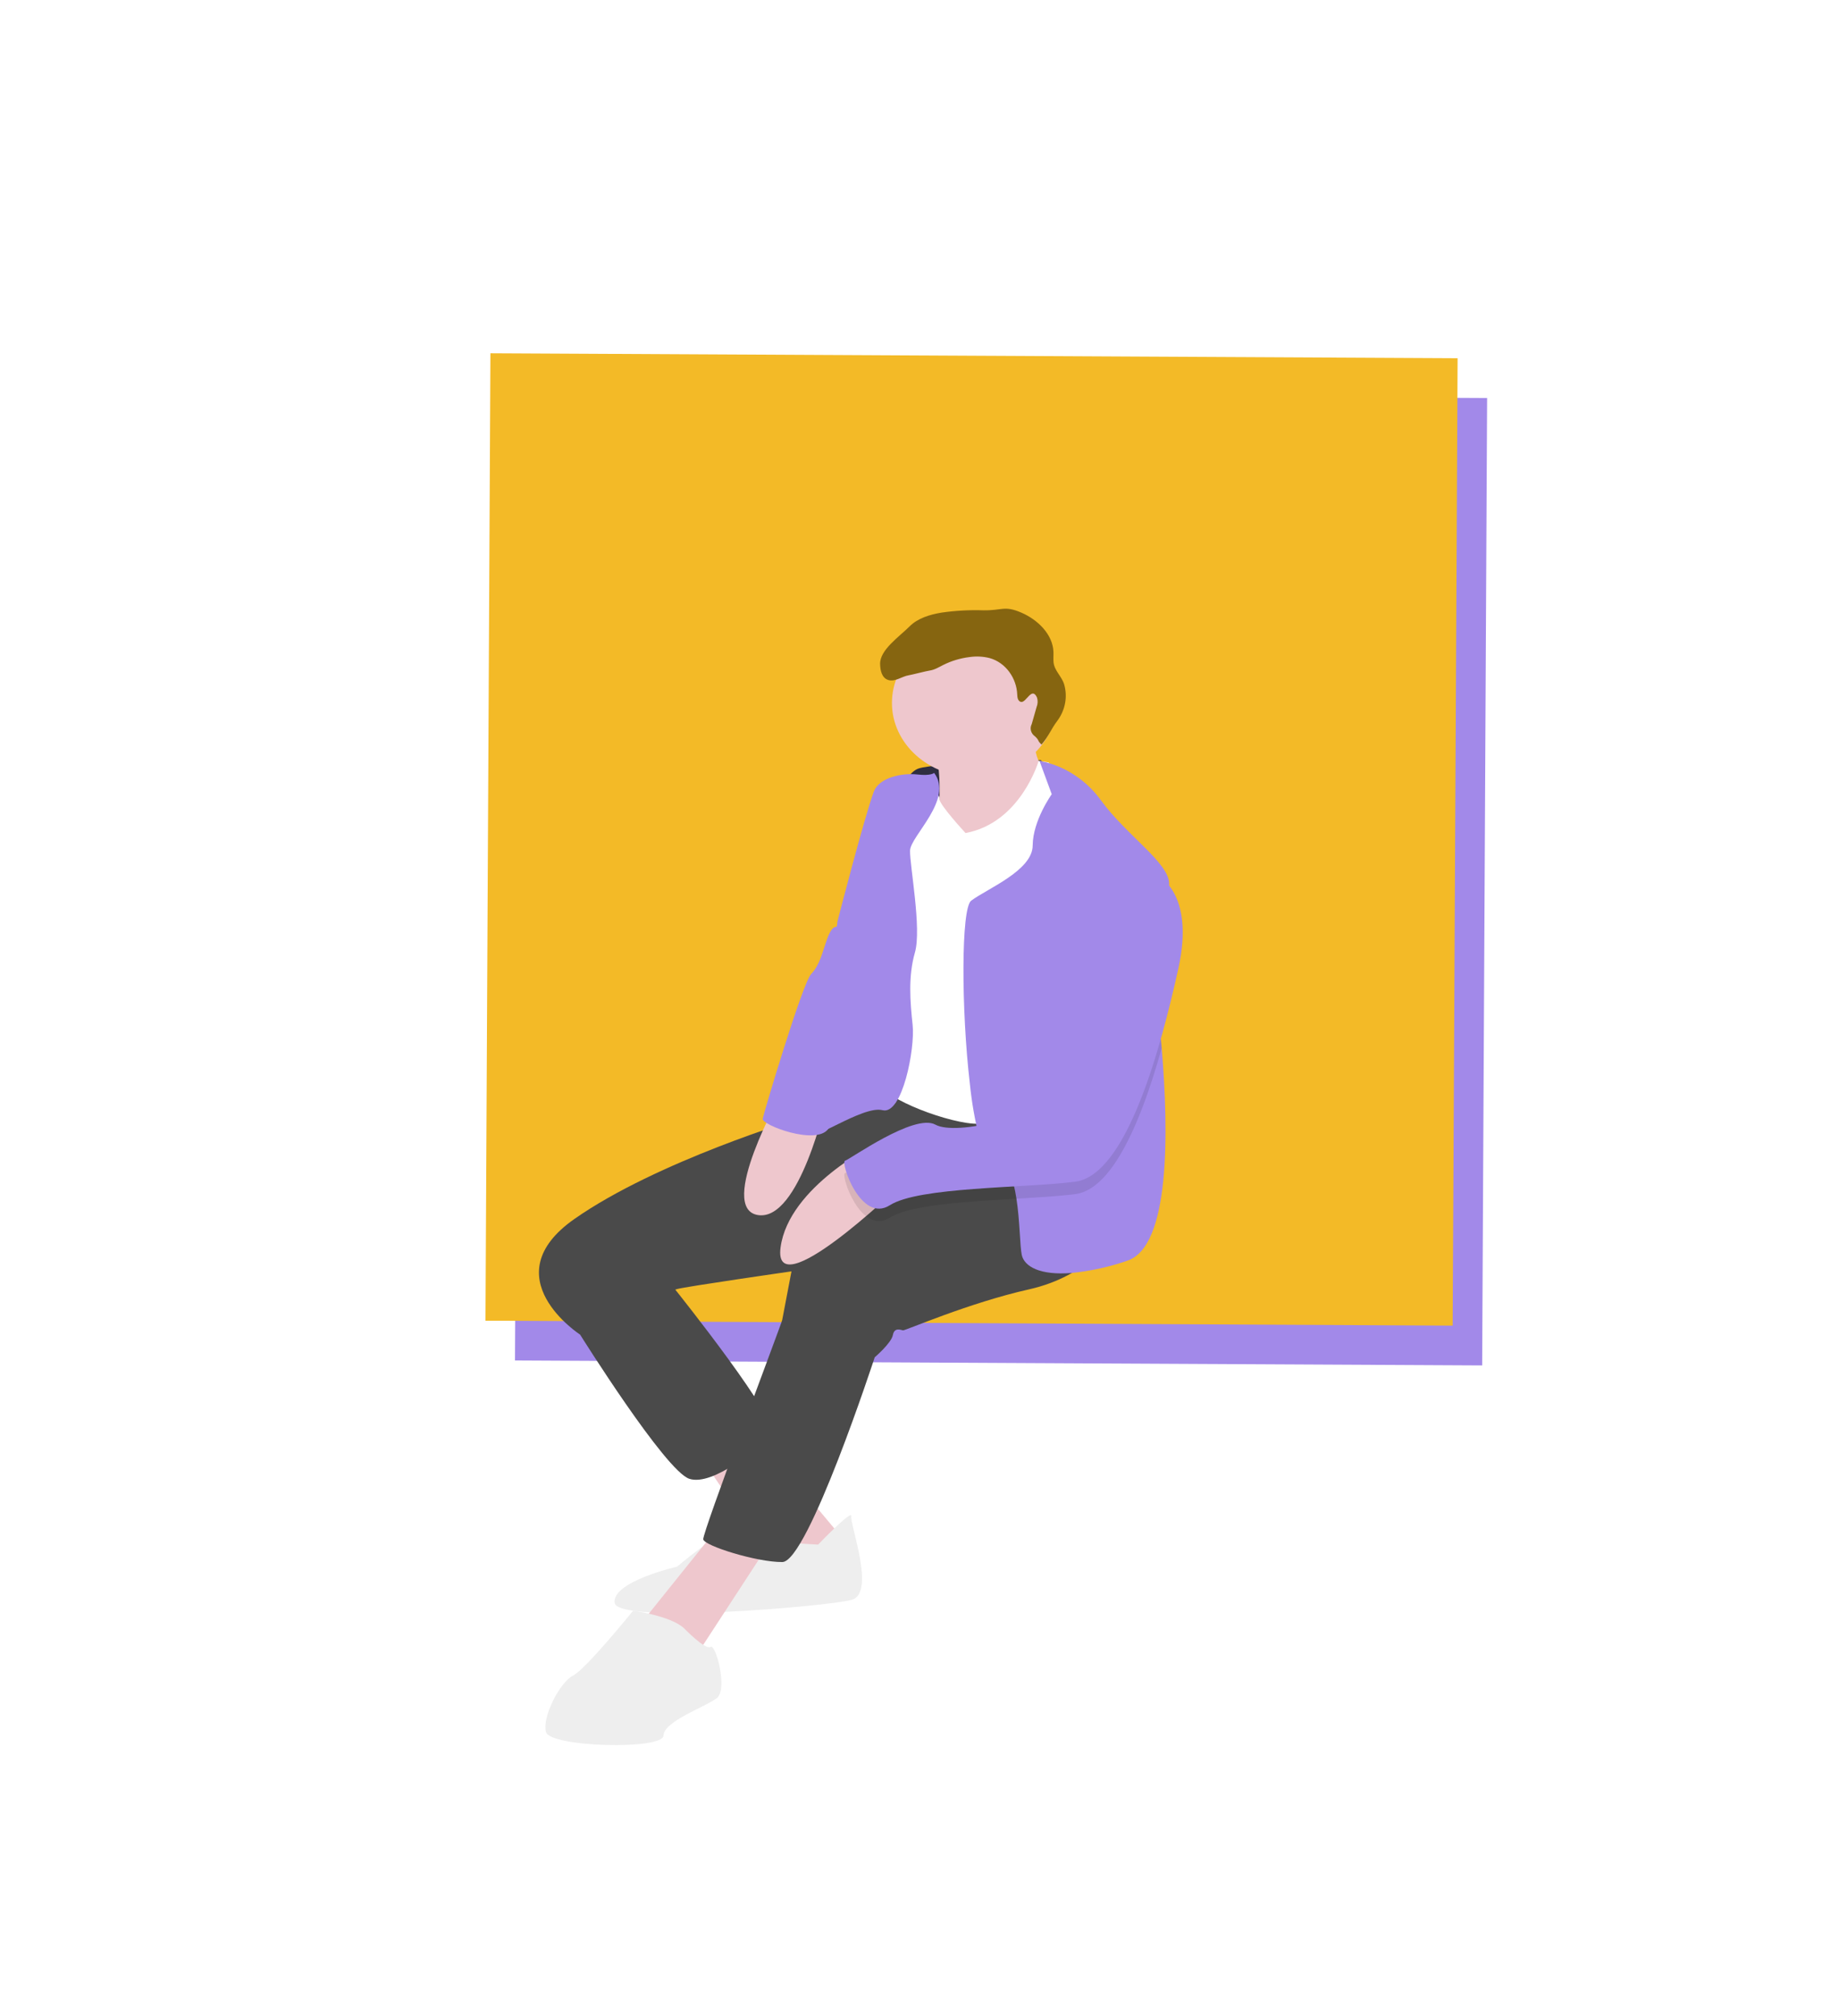 <svg width="656" height="719" viewBox="0 0 656 719" fill="none" xmlns="http://www.w3.org/2000/svg">
<g filter="url(#filter0_d)">
<rect x="530.474" y="137.947" width="345.012" height="345.012" transform="rotate(90.293 530.474 137.947)" fill="#A289E9"/>
<rect x="519.95" y="123.756" width="345.012" height="345.012" transform="rotate(90.293 519.95 123.756)" fill="#F3BA27"/>
<path d="M371.29 267.112C371.29 267.112 333.916 268.027 327.744 270.048C321.571 272.069 318.811 286.524 318.811 286.524L347.829 294.734L369.533 293.627L385.868 294.666L376.747 273.165L371.29 267.112Z" fill="#2F2E41"/>
<path d="M369.678 256.074C369.678 256.074 367.219 264.622 372.676 270.675C378.134 276.728 349.216 298.296 349.216 298.296L333.96 295.936C333.96 295.936 337.322 269.67 332.806 263.018C328.289 256.367 369.678 256.074 369.678 256.074Z" fill="#EEC7CD"/>
<path d="M268.219 506.011L301.88 546.19L278.908 558.262L247.293 511.703L268.219 506.011Z" fill="#EEC7CD"/>
<path d="M291.831 546.868C291.831 546.868 304.226 533.904 303.674 536.795C303.122 539.686 312.493 564.202 303.774 566.574C295.055 568.945 220.282 575.235 219.254 567.635C218.225 560.035 241.56 554.716 241.56 554.716C241.56 554.716 255.423 542.724 258.497 543.943C261.57 545.163 291.831 546.868 291.831 546.868Z" fill="#EEEEEE"/>
<path d="M275.772 544.384L248.887 585.613L228.587 575.031L255.699 541.278L275.772 544.384Z" fill="#EEC7CD"/>
<path d="M233.33 446.296L241.309 456.46C241.309 456.46 279.348 504.013 275.308 507.852C271.268 511.692 254.444 526.203 245.888 523.391C237.332 520.579 206.934 471.976 206.934 471.976L214.863 443.439L233.33 446.296Z" fill="#4A4A4A"/>
<path d="M397.19 436.675C397.19 436.675 388.672 450.983 367.08 455.828C345.489 460.672 322.932 470.575 322.129 470.451C321.326 470.327 319.055 469.232 318.503 472.123C317.951 475.013 312.03 480.05 312.03 480.05C312.03 480.05 288.18 553 279.072 553.079C269.963 553.158 251.245 547.286 250.856 544.993C250.467 542.701 278.746 468.204 279.022 466.759L282.334 449.413C282.334 449.413 244.935 454.788 241.447 455.737C237.96 456.685 206.934 471.975 206.934 471.975C206.934 471.975 175.306 451.457 204.889 430.735C234.472 410.013 285.32 394.814 285.32 394.814L303.561 390.195L319.46 389.341L321.8 381.261L359.453 383.216L398.746 398.224L397.19 436.675Z" fill="#4A4A4A"/>
<path d="M347.497 273.089C331.299 273.089 318.168 261.269 318.168 246.689C318.168 232.109 331.299 220.29 347.497 220.29C363.695 220.29 376.826 232.109 376.826 246.689C376.826 261.269 363.695 273.089 347.497 273.089Z" fill="#EEC7CD"/>
<path d="M374.031 267.908L370.504 267.362C370.504 267.362 364.133 289.443 344.423 293.091C344.423 293.091 334.698 282.604 335.113 280.835C335.528 279.065 327.411 269.625 323.095 274.909C318.78 280.194 324.149 373.29 320.523 374.962C316.898 376.633 309.119 378.406 315.38 384.583C321.64 390.76 346.505 399.071 352.013 396.203C357.521 393.335 368.774 369.033 373.642 360.857C378.51 352.681 386.301 324.868 386.301 324.868C386.301 324.868 396.25 294.412 390.127 287.512C384.005 280.612 374.031 267.908 374.031 267.908Z" fill="white"/>
<path d="M345.961 382.519C346.617 389.004 347.739 395.443 349.321 401.798C350.759 406.968 352.434 410.089 354.346 409.956C359.222 409.628 361.439 416.066 362.582 423.489C363.804 431.363 363.804 440.346 364.473 443.521C365.36 447.716 371.035 450.917 382.375 449.977C389.128 449.286 395.756 447.822 402.098 445.623C417.408 440.613 416.955 399.98 414.394 369.829C412.827 351.348 410.473 336.796 410.473 336.796C410.473 336.796 415.123 324.31 416.61 315.752C416.907 314.191 417.055 312.609 417.054 311.025C416.827 303.55 401.88 293.992 392.718 281.409C383.545 268.825 370.818 267.413 370.818 267.413L375.173 279.243C375.173 279.243 368.424 288.616 368.375 297.537C368.326 306.458 352.218 312.896 346.434 317.215C342.799 319.929 342.888 356.154 345.961 382.519Z" fill="#A289E9"/>
<path d="M333.226 271.64C333.226 271.64 332.169 272.765 327.33 272.216C321.526 271.558 313.545 273.366 311.691 278.354C308.291 287.5 298.706 324.709 298.706 324.709C298.706 324.709 294.717 367.248 292.923 376.644C291.129 386.039 292.019 394.362 290.25 399.297C288.481 404.232 307.714 390.093 314.802 391.934C321.891 393.775 326.445 369.925 325.554 361.602C324.663 353.28 323.911 344.234 326.37 335.686C328.829 327.137 324.469 304.513 324.632 299.329C324.795 294.146 340.262 281.083 333.226 271.64Z" fill="#A289E9"/>
<path d="M312.474 403.851C312.474 403.851 281.42 419.1 278.448 440.805C275.476 462.51 319.983 419.789 319.983 419.789L312.474 403.851Z" fill="#EEC7CD"/>
<path d="M294.747 388.459C294.747 388.459 285.231 431.632 270.408 429.338C255.585 427.045 278.688 385.975 278.688 385.975L294.747 388.459Z" fill="#EEC7CD"/>
<path d="M243.981 576.669C243.981 576.669 251.571 584.54 253.453 583.343C255.335 582.146 259.663 598.441 255.761 601.558C251.86 604.675 236.83 609.79 236.667 614.973C236.504 620.157 196.194 619.129 194.751 613.697C193.309 608.266 199.807 595.878 204.374 593.608C208.941 591.338 225.826 570.447 225.826 570.447C225.826 570.447 239.051 572.186 243.981 576.669Z" fill="#EEEEEE"/>
<path opacity="0.1" d="M317.42 430.255C324.622 425.679 344.73 424.544 362.582 423.489C370.414 423.036 377.813 422.593 383.498 421.875C388.976 421.192 393.902 416.687 398.276 409.974C404.906 399.802 410.266 384.549 414.394 369.829C412.827 351.348 410.473 336.796 410.473 336.796C410.473 336.796 415.123 324.31 416.611 315.752C415.562 314.438 414.211 313.343 412.65 312.542C393.714 305.226 375.636 377.225 373.34 388.522C373.301 388.709 373.271 388.886 373.242 389.037C372.129 394.854 360.099 399.829 349.321 401.798C342.681 403.012 336.504 403.092 333.656 401.514C326.179 397.381 303.184 413.92 301.44 414.39C299.696 414.869 307.075 436.844 317.42 430.255Z" fill="black"/>
<path d="M412.647 308.11C412.647 308.11 426.41 313.959 420.362 341.298C414.315 368.638 402.133 415.118 383.503 417.444C364.872 419.77 327.775 419.239 317.424 425.823C307.074 432.407 299.697 410.431 301.441 409.957C303.185 409.483 326.181 392.95 333.659 397.083C341.136 401.216 371.446 394.001 373.24 384.605C375.035 375.21 393.402 300.668 412.647 308.11Z" fill="#A289E9"/>
<path d="M313.473 294.999L298.347 326.59C298.347 326.59 296.825 325.907 295.056 330.841C293.287 335.776 292.459 340.113 289.36 343.354C286.261 346.595 272.473 392.826 272.059 394.994C271.645 397.163 291.102 404.637 295.45 398.613C299.798 392.589 313.473 294.999 313.473 294.999Z" fill="#A289E9"/>
<path d="M364.183 246.322C363.059 246.052 362.894 244.708 362.857 243.662C362.655 238.057 358.905 232.306 352.945 230.674C350.657 230.109 348.263 229.991 345.921 230.326C342.577 230.727 339.349 231.696 336.408 233.183C334.856 233.968 333.333 234.914 331.572 235.154C330.409 235.313 325.374 236.631 324.216 236.816C321.67 237.224 319.303 239.274 316.86 238.511C314.523 237.781 314.006 235.057 313.949 232.831C313.82 227.759 320.746 223.122 324.513 219.349C327.373 216.486 331.678 215.164 335.886 214.477C340.802 213.766 345.784 213.493 350.76 213.662C357.495 213.77 358.239 211.855 364.312 214.478C370.385 217.101 375.486 222.322 375.777 228.379C375.838 229.641 375.693 230.908 375.811 232.167C376.099 235.237 378.793 237.216 379.642 240.201C380.25 242.391 380.341 244.671 379.909 246.894C379.477 249.118 378.533 251.235 377.136 253.11C374.882 256.096 374.249 258.309 371.536 261.548C369.907 260.029 370.86 260.16 369.231 258.641C368.501 258.139 367.984 257.427 367.767 256.624C367.549 255.821 367.645 254.975 368.037 254.227L369.767 248.154C370.211 247.07 370.264 245.887 369.917 244.774C368.062 240.649 366.058 246.772 364.183 246.322Z" fill="#866510"/>
</g>
<defs>
<filter id="filter0_d" x="169.18" y="121.995" width="365.294" height="504.368" filterUnits="userSpaceOnUse" color-interpolation-filters="sRGB">
<feFlood flood-opacity="0" result="BackgroundImageFix"/>
<feColorMatrix in="SourceAlpha" type="matrix" values="0 0 0 0 0 0 0 0 0 0 0 0 0 0 0 0 0 0 127 0"/>
<feOffset dy="4"/>
<feGaussianBlur stdDeviation="2"/>
<feColorMatrix type="matrix" values="0 0 0 0 0 0 0 0 0 0 0 0 0 0 0 0 0 0 0.25 0"/>
<feBlend mode="normal" in2="BackgroundImageFix" result="effect1_dropShadow"/>
<feBlend mode="normal" in="SourceGraphic" in2="effect1_dropShadow" result="shape"/>
</filter>
</defs>
</svg>
